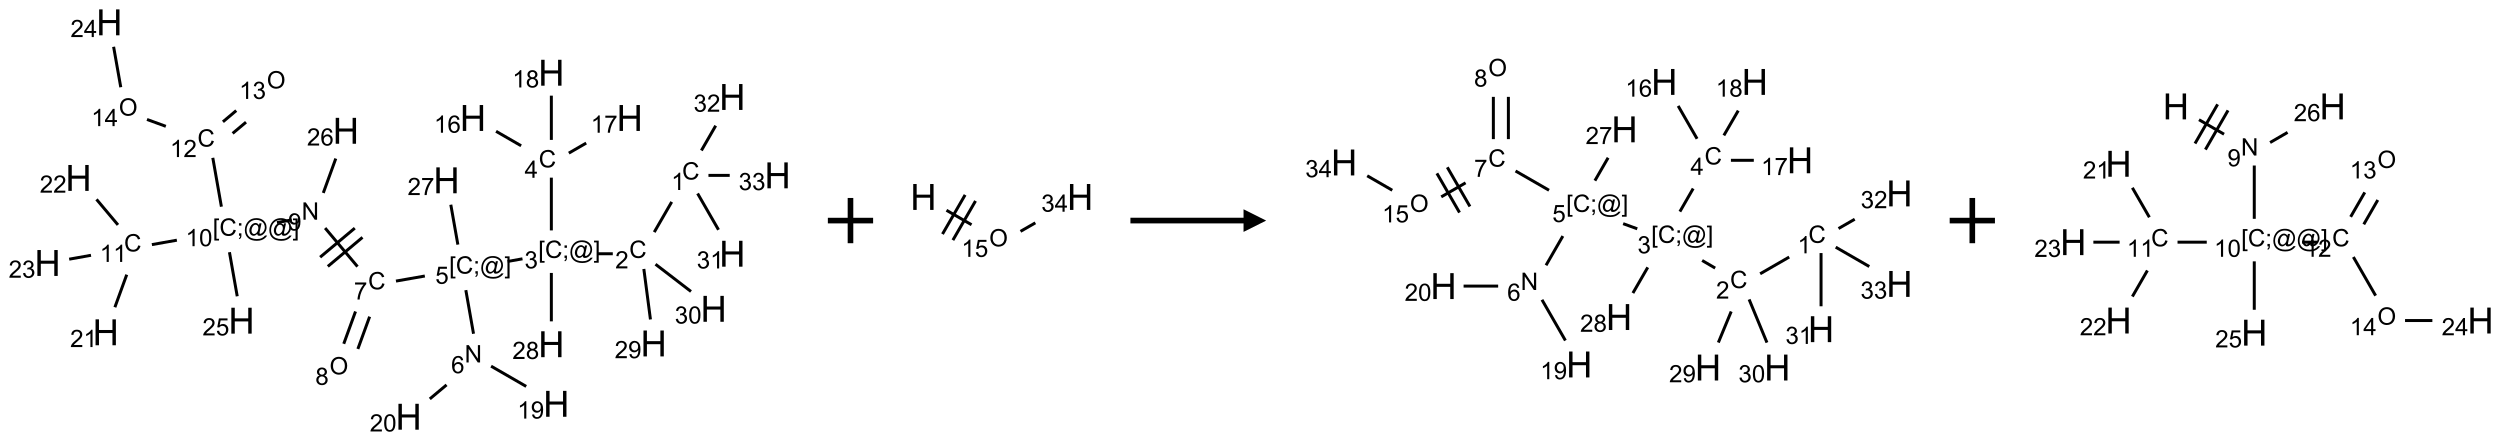 <?xml version="1.0" encoding="UTF-8"?>
<svg xmlns="http://www.w3.org/2000/svg" xmlns:xlink="http://www.w3.org/1999/xlink" width="1105" height="195" viewBox="0 0 1105 195">
<defs>
<g>
<g id="glyph-0-0">
<path d="M 1.332 0 L 1.332 -6.668 L 6.668 -6.668 L 6.668 0 Z M 1.5 -0.168 L 6.5 -0.168 L 6.5 -6.5 L 1.5 -6.5 Z M 1.5 -0.168 "/>
</g>
<g id="glyph-0-1">
<path d="M 6.27 -2.676 L 7.281 -2.422 C 7.07 -1.594 6.688 -0.961 6.137 -0.523 C 5.586 -0.086 4.914 0.129 4.121 0.129 C 3.297 0.129 2.629 -0.039 2.113 -0.371 C 1.598 -0.707 1.203 -1.191 0.934 -1.828 C 0.664 -2.465 0.531 -3.145 0.531 -3.875 C 0.531 -4.672 0.684 -5.363 0.988 -5.957 C 1.293 -6.547 1.723 -6.996 2.285 -7.305 C 2.844 -7.613 3.461 -7.766 4.137 -7.766 C 4.898 -7.766 5.543 -7.57 6.062 -7.184 C 6.582 -6.793 6.945 -6.246 7.152 -5.543 L 6.156 -5.309 C 5.98 -5.863 5.723 -6.266 5.387 -6.52 C 5.051 -6.773 4.625 -6.902 4.113 -6.902 C 3.527 -6.902 3.039 -6.762 2.645 -6.48 C 2.25 -6.199 1.973 -5.82 1.812 -5.348 C 1.652 -4.871 1.574 -4.383 1.574 -3.879 C 1.574 -3.23 1.668 -2.664 1.855 -2.18 C 2.047 -1.695 2.34 -1.332 2.738 -1.094 C 3.137 -0.855 3.57 -0.734 4.035 -0.734 C 4.602 -0.734 5.082 -0.898 5.473 -1.223 C 5.867 -1.551 6.133 -2.035 6.27 -2.676 Z M 6.27 -2.676 "/>
</g>
<g id="glyph-0-2">
<path d="M 3.973 0 L 3.035 0 L 3.035 -5.973 C 2.809 -5.758 2.516 -5.543 2.148 -5.328 C 1.781 -5.113 1.453 -4.953 1.16 -4.844 L 1.16 -5.75 C 1.684 -5.996 2.145 -6.297 2.535 -6.645 C 2.93 -6.996 3.207 -7.336 3.371 -7.668 L 3.973 -7.668 Z M 3.973 0 "/>
</g>
<g id="glyph-0-3">
<path d="M 5.371 -0.902 L 5.371 0 L 0.324 0 C 0.316 -0.227 0.352 -0.441 0.434 -0.652 C 0.562 -0.996 0.766 -1.332 1.051 -1.668 C 1.332 -2 1.742 -2.387 2.277 -2.824 C 3.105 -3.504 3.668 -4.043 3.957 -4.441 C 4.25 -4.84 4.395 -5.215 4.395 -5.566 C 4.395 -5.938 4.262 -6.254 3.996 -6.508 C 3.73 -6.762 3.387 -6.891 2.957 -6.891 C 2.508 -6.891 2.145 -6.754 1.875 -6.484 C 1.605 -6.215 1.469 -5.84 1.465 -5.359 L 0.5 -5.457 C 0.566 -6.176 0.812 -6.727 1.246 -7.102 C 1.676 -7.477 2.254 -7.668 2.98 -7.668 C 3.711 -7.668 4.293 -7.465 4.719 -7.059 C 5.145 -6.652 5.359 -6.148 5.359 -5.547 C 5.359 -5.242 5.297 -4.941 5.172 -4.645 C 5.047 -4.352 4.84 -4.039 4.551 -3.715 C 4.262 -3.387 3.777 -2.938 3.105 -2.371 C 2.543 -1.898 2.18 -1.578 2.02 -1.41 C 1.859 -1.242 1.73 -1.07 1.625 -0.902 Z M 5.371 -0.902 "/>
</g>
<g id="glyph-0-4">
<path d="M 0.723 2.121 L 0.723 -7.637 L 2.793 -7.637 L 2.793 -6.859 L 1.66 -6.859 L 1.66 1.344 L 2.793 1.344 L 2.793 2.121 Z M 0.723 2.121 "/>
</g>
<g id="glyph-0-5">
<path d="M 0.949 -4.465 L 0.949 -5.531 L 2.016 -5.531 L 2.016 -4.465 Z M 0.949 0 L 0.949 -1.066 L 2.016 -1.066 L 2.016 0 C 2.016 0.391 1.945 0.711 1.809 0.949 C 1.668 1.191 1.449 1.379 1.145 1.512 L 0.887 1.109 C 1.082 1.023 1.23 0.895 1.324 0.727 C 1.418 0.559 1.469 0.316 1.48 0 Z M 0.949 0 "/>
</g>
<g id="glyph-0-6">
<path d="M 6.047 -0.848 C 5.82 -0.59 5.57 -0.379 5.289 -0.223 C 5.008 -0.062 4.73 0.016 4.449 0.016 C 4.141 0.016 3.84 -0.074 3.547 -0.254 C 3.254 -0.434 3.02 -0.715 2.836 -1.09 C 2.652 -1.465 2.562 -1.875 2.562 -2.324 C 2.562 -2.875 2.703 -3.43 2.988 -3.98 C 3.27 -4.535 3.621 -4.953 4.043 -5.23 C 4.461 -5.508 4.871 -5.645 5.266 -5.645 C 5.566 -5.645 5.855 -5.566 6.129 -5.41 C 6.402 -5.25 6.641 -5.012 6.84 -4.688 L 7.016 -5.496 L 7.949 -5.496 L 7.199 -2 C 7.094 -1.516 7.043 -1.246 7.043 -1.191 C 7.043 -1.098 7.078 -1.02 7.148 -0.949 C 7.219 -0.883 7.305 -0.848 7.406 -0.848 C 7.59 -0.848 7.832 -0.953 8.129 -1.168 C 8.527 -1.445 8.84 -1.816 9.07 -2.285 C 9.301 -2.75 9.418 -3.234 9.418 -3.73 C 9.418 -4.309 9.27 -4.852 8.973 -5.355 C 8.676 -5.859 8.23 -6.262 7.645 -6.562 C 7.055 -6.863 6.406 -7.016 5.691 -7.016 C 4.879 -7.016 4.137 -6.824 3.465 -6.445 C 2.793 -6.066 2.273 -5.52 1.902 -4.809 C 1.535 -4.098 1.348 -3.34 1.348 -2.527 C 1.348 -1.676 1.535 -0.941 1.902 -0.328 C 2.273 0.285 2.809 0.742 3.508 1.035 C 4.207 1.328 4.984 1.473 5.832 1.473 C 6.742 1.473 7.504 1.32 8.121 1.016 C 8.734 0.711 9.195 0.34 9.5 -0.098 L 10.441 -0.098 C 10.266 0.266 9.961 0.637 9.531 1.016 C 9.102 1.395 8.59 1.695 7.996 1.914 C 7.402 2.133 6.688 2.246 5.848 2.246 C 5.078 2.246 4.367 2.145 3.715 1.949 C 3.066 1.75 2.512 1.453 2.051 1.055 C 1.594 0.656 1.25 0.199 1.016 -0.316 C 0.723 -0.973 0.578 -1.684 0.578 -2.441 C 0.578 -3.289 0.75 -4.098 1.098 -4.863 C 1.523 -5.805 2.125 -6.527 2.902 -7.027 C 3.684 -7.527 4.629 -7.777 5.738 -7.777 C 6.602 -7.777 7.375 -7.602 8.059 -7.246 C 8.746 -6.895 9.285 -6.371 9.684 -5.672 C 10.02 -5.07 10.188 -4.418 10.188 -3.715 C 10.188 -2.707 9.832 -1.812 9.125 -1.031 C 8.492 -0.328 7.801 0.02 7.051 0.02 C 6.812 0.02 6.617 -0.016 6.473 -0.09 C 6.324 -0.16 6.215 -0.266 6.145 -0.402 C 6.102 -0.488 6.066 -0.637 6.047 -0.848 Z M 3.527 -2.262 C 3.527 -1.785 3.641 -1.414 3.863 -1.152 C 4.09 -0.887 4.348 -0.754 4.641 -0.754 C 4.836 -0.754 5.039 -0.812 5.254 -0.93 C 5.469 -1.047 5.676 -1.219 5.871 -1.449 C 6.066 -1.676 6.23 -1.969 6.355 -2.32 C 6.48 -2.672 6.543 -3.027 6.543 -3.379 C 6.543 -3.852 6.426 -4.219 6.191 -4.48 C 5.957 -4.738 5.672 -4.871 5.332 -4.871 C 5.109 -4.871 4.902 -4.812 4.707 -4.699 C 4.512 -4.586 4.32 -4.406 4.137 -4.156 C 3.953 -3.906 3.805 -3.602 3.691 -3.246 C 3.582 -2.887 3.527 -2.559 3.527 -2.262 Z M 3.527 -2.262 "/>
</g>
<g id="glyph-0-7">
<path d="M 2.27 2.121 L 0.203 2.121 L 0.203 1.344 L 1.332 1.344 L 1.332 -6.859 L 0.203 -6.859 L 0.203 -7.637 L 2.27 -7.637 Z M 2.27 2.121 "/>
</g>
<g id="glyph-0-8">
<path d="M 0.449 -2.016 L 1.387 -2.141 C 1.492 -1.609 1.676 -1.227 1.934 -0.992 C 2.191 -0.758 2.508 -0.641 2.879 -0.641 C 3.32 -0.641 3.695 -0.793 3.996 -1.098 C 4.301 -1.402 4.453 -1.781 4.453 -2.234 C 4.453 -2.664 4.312 -3.02 4.031 -3.301 C 3.75 -3.578 3.391 -3.719 2.957 -3.719 C 2.781 -3.719 2.562 -3.684 2.297 -3.613 L 2.402 -4.438 C 2.465 -4.43 2.516 -4.426 2.551 -4.426 C 2.949 -4.426 3.312 -4.531 3.629 -4.738 C 3.949 -4.949 4.109 -5.27 4.109 -5.703 C 4.109 -6.047 3.992 -6.332 3.762 -6.559 C 3.527 -6.785 3.227 -6.895 2.859 -6.895 C 2.496 -6.895 2.191 -6.781 1.949 -6.551 C 1.707 -6.324 1.547 -5.98 1.48 -5.52 L 0.543 -5.688 C 0.656 -6.316 0.918 -6.805 1.324 -7.148 C 1.73 -7.492 2.234 -7.668 2.84 -7.668 C 3.254 -7.668 3.641 -7.578 3.988 -7.398 C 4.34 -7.219 4.609 -6.977 4.793 -6.668 C 4.98 -6.359 5.074 -6.031 5.074 -5.684 C 5.074 -5.352 4.984 -5.051 4.809 -4.781 C 4.629 -4.512 4.367 -4.297 4.02 -4.137 C 4.473 -4.031 4.824 -3.816 5.074 -3.488 C 5.324 -3.16 5.449 -2.75 5.449 -2.254 C 5.449 -1.59 5.203 -1.023 4.719 -0.559 C 4.234 -0.098 3.617 0.137 2.875 0.137 C 2.203 0.137 1.648 -0.062 1.207 -0.465 C 0.762 -0.863 0.512 -1.379 0.449 -2.016 Z M 0.449 -2.016 "/>
</g>
<g id="glyph-0-9">
<path d="M 3.449 0 L 3.449 -1.828 L 0.137 -1.828 L 0.137 -2.688 L 3.621 -7.637 L 4.387 -7.637 L 4.387 -2.688 L 5.418 -2.688 L 5.418 -1.828 L 4.387 -1.828 L 4.387 0 Z M 3.449 -2.688 L 3.449 -6.129 L 1.059 -2.688 Z M 3.449 -2.688 "/>
</g>
<g id="glyph-0-10">
<path d="M 5.309 -5.766 L 4.375 -5.691 C 4.293 -6.059 4.172 -6.328 4.02 -6.496 C 3.766 -6.762 3.453 -6.895 3.082 -6.895 C 2.785 -6.895 2.523 -6.812 2.297 -6.645 C 2 -6.43 1.77 -6.117 1.598 -5.703 C 1.43 -5.289 1.34 -4.703 1.332 -3.938 C 1.559 -4.281 1.836 -4.535 2.16 -4.703 C 2.488 -4.871 2.828 -4.953 3.188 -4.953 C 3.812 -4.953 4.344 -4.723 4.785 -4.262 C 5.223 -3.801 5.441 -3.207 5.441 -2.48 C 5.441 -2 5.34 -1.555 5.133 -1.145 C 4.926 -0.73 4.641 -0.418 4.281 -0.199 C 3.922 0.02 3.512 0.129 3.051 0.129 C 2.27 0.129 1.633 -0.156 1.141 -0.73 C 0.648 -1.305 0.402 -2.254 0.402 -3.574 C 0.402 -5.051 0.672 -6.121 1.219 -6.793 C 1.695 -7.375 2.336 -7.668 3.141 -7.668 C 3.742 -7.668 4.234 -7.5 4.617 -7.16 C 5 -6.824 5.23 -6.359 5.309 -5.766 Z M 1.48 -2.473 C 1.48 -2.152 1.547 -1.844 1.684 -1.547 C 1.82 -1.25 2.016 -1.027 2.262 -0.871 C 2.508 -0.719 2.766 -0.641 3.035 -0.641 C 3.434 -0.641 3.773 -0.801 4.059 -1.121 C 4.344 -1.441 4.484 -1.875 4.484 -2.422 C 4.484 -2.949 4.344 -3.367 4.062 -3.668 C 3.781 -3.973 3.426 -4.125 3 -4.125 C 2.578 -4.125 2.219 -3.973 1.922 -3.668 C 1.625 -3.363 1.48 -2.969 1.48 -2.473 Z M 1.48 -2.473 "/>
</g>
<g id="glyph-0-11">
<path d="M 0.504 -6.637 L 0.504 -7.535 L 5.449 -7.535 L 5.449 -6.809 C 4.961 -6.289 4.48 -5.602 4.004 -4.746 C 3.527 -3.887 3.156 -3.004 2.895 -2.098 C 2.707 -1.461 2.59 -0.762 2.535 0 L 1.574 0 C 1.582 -0.602 1.703 -1.328 1.926 -2.176 C 2.152 -3.027 2.477 -3.848 2.898 -4.637 C 3.32 -5.426 3.77 -6.094 4.246 -6.637 Z M 0.504 -6.637 "/>
</g>
<g id="glyph-0-12">
<path d="M 1.887 -4.141 C 1.496 -4.281 1.207 -4.484 1.02 -4.75 C 0.832 -5.016 0.738 -5.328 0.738 -5.699 C 0.738 -6.254 0.938 -6.719 1.34 -7.098 C 1.738 -7.477 2.27 -7.668 2.934 -7.668 C 3.598 -7.668 4.137 -7.473 4.543 -7.086 C 4.949 -6.699 5.152 -6.227 5.152 -5.672 C 5.152 -5.316 5.059 -5.008 4.871 -4.746 C 4.688 -4.484 4.406 -4.281 4.027 -4.141 C 4.496 -3.988 4.852 -3.742 5.098 -3.402 C 5.34 -3.062 5.465 -2.656 5.465 -2.184 C 5.465 -1.531 5.234 -0.98 4.77 -0.535 C 4.309 -0.09 3.703 0.129 2.949 0.129 C 2.195 0.129 1.586 -0.094 1.125 -0.539 C 0.664 -0.984 0.434 -1.543 0.434 -2.207 C 0.434 -2.703 0.559 -3.121 0.809 -3.457 C 1.062 -3.793 1.422 -4.02 1.887 -4.141 Z M 1.699 -5.73 C 1.699 -5.367 1.812 -5.074 2.047 -4.844 C 2.281 -4.613 2.582 -4.5 2.953 -4.5 C 3.312 -4.5 3.609 -4.613 3.84 -4.84 C 4.07 -5.066 4.188 -5.348 4.188 -5.676 C 4.188 -6.02 4.07 -6.309 3.832 -6.543 C 3.594 -6.777 3.297 -6.895 2.941 -6.895 C 2.586 -6.895 2.289 -6.781 2.051 -6.551 C 1.816 -6.324 1.699 -6.047 1.699 -5.73 Z M 1.395 -2.203 C 1.395 -1.938 1.461 -1.676 1.586 -1.426 C 1.711 -1.176 1.902 -0.984 2.152 -0.848 C 2.402 -0.711 2.672 -0.641 2.957 -0.641 C 3.406 -0.641 3.777 -0.785 4.066 -1.074 C 4.359 -1.363 4.504 -1.727 4.504 -2.172 C 4.504 -2.625 4.355 -2.996 4.055 -3.293 C 3.754 -3.586 3.379 -3.734 2.926 -3.734 C 2.484 -3.734 2.121 -3.59 1.832 -3.297 C 1.543 -3.004 1.395 -2.641 1.395 -2.203 Z M 1.395 -2.203 "/>
</g>
<g id="glyph-0-13">
<path d="M 0.441 -2 L 1.426 -2.082 C 1.5 -1.605 1.668 -1.242 1.934 -1.004 C 2.199 -0.762 2.52 -0.641 2.895 -0.641 C 3.348 -0.641 3.73 -0.812 4.043 -1.152 C 4.355 -1.492 4.512 -1.941 4.512 -2.504 C 4.512 -3.039 4.359 -3.461 4.059 -3.77 C 3.758 -4.078 3.367 -4.234 2.879 -4.234 C 2.578 -4.234 2.305 -4.164 2.062 -4.027 C 1.82 -3.891 1.629 -3.715 1.488 -3.496 L 0.609 -3.609 L 1.348 -7.531 L 5.145 -7.531 L 5.145 -6.637 L 2.098 -6.637 L 1.688 -4.582 C 2.145 -4.902 2.625 -5.062 3.129 -5.062 C 3.797 -5.062 4.359 -4.832 4.816 -4.371 C 5.277 -3.91 5.504 -3.312 5.504 -2.59 C 5.504 -1.898 5.305 -1.301 4.902 -0.797 C 4.41 -0.18 3.742 0.129 2.895 0.129 C 2.199 0.129 1.633 -0.062 1.195 -0.453 C 0.758 -0.844 0.504 -1.359 0.441 -2 Z M 0.441 -2 "/>
</g>
<g id="glyph-0-14">
<path d="M 0.812 0 L 0.812 -7.637 L 1.848 -7.637 L 5.859 -1.641 L 5.859 -7.637 L 6.828 -7.637 L 6.828 0 L 5.793 0 L 1.781 -6 L 1.781 0 Z M 0.812 0 "/>
</g>
<g id="glyph-0-15">
<path d="M 0.582 -1.766 L 1.484 -1.848 C 1.562 -1.426 1.707 -1.117 1.922 -0.926 C 2.137 -0.734 2.414 -0.641 2.75 -0.641 C 3.039 -0.641 3.289 -0.707 3.508 -0.84 C 3.727 -0.973 3.902 -1.148 4.043 -1.367 C 4.18 -1.586 4.297 -1.887 4.391 -2.262 C 4.484 -2.637 4.531 -3.016 4.531 -3.406 C 4.531 -3.449 4.531 -3.512 4.527 -3.594 C 4.34 -3.297 4.082 -3.055 3.758 -2.867 C 3.434 -2.68 3.082 -2.59 2.703 -2.59 C 2.07 -2.59 1.535 -2.816 1.098 -3.277 C 0.66 -3.734 0.441 -4.34 0.441 -5.09 C 0.441 -5.863 0.672 -6.484 1.129 -6.957 C 1.586 -7.43 2.156 -7.668 2.844 -7.668 C 3.34 -7.668 3.793 -7.531 4.207 -7.266 C 4.617 -7 4.93 -6.617 5.145 -6.121 C 5.355 -5.629 5.465 -4.91 5.465 -3.973 C 5.465 -2.996 5.359 -2.223 5.145 -1.645 C 4.934 -1.066 4.617 -0.625 4.199 -0.324 C 3.781 -0.02 3.293 0.129 2.73 0.129 C 2.133 0.129 1.645 -0.035 1.266 -0.367 C 0.887 -0.699 0.66 -1.164 0.582 -1.766 Z M 4.422 -5.137 C 4.422 -5.676 4.277 -6.102 3.992 -6.418 C 3.707 -6.734 3.359 -6.891 2.957 -6.891 C 2.543 -6.891 2.18 -6.719 1.871 -6.379 C 1.562 -6.039 1.406 -5.598 1.406 -5.059 C 1.406 -4.57 1.555 -4.176 1.848 -3.871 C 2.141 -3.566 2.5 -3.418 2.934 -3.418 C 3.367 -3.418 3.723 -3.57 4.004 -3.871 C 4.281 -4.176 4.422 -4.598 4.422 -5.137 Z M 4.422 -5.137 "/>
</g>
<g id="glyph-0-16">
<path d="M 0.441 -3.766 C 0.441 -4.668 0.535 -5.395 0.723 -5.945 C 0.906 -6.496 1.184 -6.922 1.551 -7.219 C 1.918 -7.516 2.375 -7.668 2.934 -7.668 C 3.344 -7.668 3.703 -7.586 4.012 -7.418 C 4.32 -7.254 4.574 -7.016 4.777 -6.707 C 4.977 -6.395 5.137 -6.016 5.25 -5.57 C 5.363 -5.125 5.422 -4.523 5.422 -3.766 C 5.422 -2.871 5.328 -2.148 5.145 -1.598 C 4.961 -1.047 4.688 -0.621 4.32 -0.32 C 3.953 -0.02 3.492 0.129 2.934 0.129 C 2.195 0.129 1.617 -0.133 1.199 -0.66 C 0.695 -1.297 0.441 -2.332 0.441 -3.766 Z M 1.406 -3.766 C 1.406 -2.512 1.555 -1.68 1.848 -1.262 C 2.141 -0.848 2.5 -0.641 2.934 -0.641 C 3.363 -0.641 3.727 -0.848 4.02 -1.266 C 4.312 -1.684 4.457 -2.516 4.457 -3.766 C 4.457 -5.023 4.312 -5.859 4.02 -6.27 C 3.727 -6.684 3.359 -6.891 2.922 -6.891 C 2.492 -6.891 2.148 -6.707 1.891 -6.344 C 1.566 -5.879 1.406 -5.02 1.406 -3.766 Z M 1.406 -3.766 "/>
</g>
<g id="glyph-0-17">
<path d="M 0.516 -3.719 C 0.516 -4.984 0.855 -5.977 1.535 -6.695 C 2.215 -7.414 3.094 -7.77 4.172 -7.77 C 4.875 -7.77 5.512 -7.602 6.078 -7.266 C 6.645 -6.93 7.074 -6.461 7.371 -5.855 C 7.668 -5.254 7.816 -4.57 7.816 -3.809 C 7.816 -3.035 7.66 -2.34 7.348 -1.73 C 7.035 -1.117 6.594 -0.656 6.02 -0.34 C 5.449 -0.027 4.828 0.129 4.168 0.129 C 3.449 0.129 2.805 -0.043 2.238 -0.391 C 1.672 -0.738 1.246 -1.211 0.953 -1.812 C 0.66 -2.414 0.516 -3.047 0.516 -3.719 Z M 1.559 -3.703 C 1.559 -2.781 1.805 -2.059 2.301 -1.527 C 2.793 -1 3.414 -0.734 4.16 -0.734 C 4.922 -0.734 5.547 -1 6.039 -1.535 C 6.531 -2.07 6.777 -2.828 6.777 -3.812 C 6.777 -4.434 6.672 -4.977 6.461 -5.441 C 6.25 -5.902 5.945 -6.262 5.539 -6.52 C 5.133 -6.773 4.68 -6.902 4.176 -6.902 C 3.461 -6.902 2.848 -6.656 2.332 -6.164 C 1.816 -5.672 1.559 -4.852 1.559 -3.703 Z M 1.559 -3.703 "/>
</g>
<g id="glyph-1-0">
<path d="M 2 0 L 2 -10 L 10 -10 L 10 0 Z M 2.25 -0.25 L 9.75 -0.25 L 9.75 -9.75 L 2.25 -9.75 Z M 2.25 -0.25 "/>
</g>
<g id="glyph-1-1">
<path d="M 1.281 0 L 1.281 -11.453 L 2.797 -11.453 L 2.797 -6.75 L 8.75 -6.75 L 8.75 -11.453 L 10.266 -11.453 L 10.266 0 L 8.75 0 L 8.75 -5.398 L 2.797 -5.398 L 2.797 0 Z M 1.281 0 "/>
</g>
</g>
</defs>
<path fill="none" stroke-width="0.033" stroke-linecap="butt" stroke-linejoin="miter" stroke="rgb(0%, 0%, 0%)" stroke-opacity="1" stroke-miterlimit="10" d="M 6.897 1.984 L 6.704 2.318 " transform="matrix(40, 0, 0, 40, 21.016, 9.879)"/>
<path fill="none" stroke-width="0.033" stroke-linecap="butt" stroke-linejoin="miter" stroke="rgb(0%, 0%, 0%)" stroke-opacity="1" stroke-miterlimit="10" d="M 6.246 2.557 L 6.079 2.557 " transform="matrix(40, 0, 0, 40, 21.016, 9.879)"/>
<path fill="none" stroke-width="0.033" stroke-linecap="butt" stroke-linejoin="miter" stroke="rgb(0%, 0%, 0%)" stroke-opacity="1" stroke-miterlimit="10" d="M 5.567 2.299 L 5.567 1.716 " transform="matrix(40, 0, 0, 40, 21.016, 9.879)"/>
<path fill="none" stroke-width="0.033" stroke-linecap="butt" stroke-linejoin="miter" stroke="rgb(0%, 0%, 0%)" stroke-opacity="1" stroke-miterlimit="10" d="M 5.233 1.364 L 4.956 1.204 " transform="matrix(40, 0, 0, 40, 21.016, 9.879)"/>
<path fill="none" stroke-width="0.033" stroke-linecap="butt" stroke-linejoin="miter" stroke="rgb(0%, 0%, 0%)" stroke-opacity="1" stroke-miterlimit="10" d="M 5.76 1.445 L 5.952 1.334 " transform="matrix(40, 0, 0, 40, 21.016, 9.879)"/>
<path fill="none" stroke-width="0.033" stroke-linecap="butt" stroke-linejoin="miter" stroke="rgb(0%, 0%, 0%)" stroke-opacity="1" stroke-miterlimit="10" d="M 5.567 1.299 L 5.567 0.81 " transform="matrix(40, 0, 0, 40, 21.016, 9.879)"/>
<path fill="none" stroke-width="0.033" stroke-linecap="butt" stroke-linejoin="miter" stroke="rgb(0%, 0%, 0%)" stroke-opacity="1" stroke-miterlimit="10" d="M 5.248 2.613 L 5.084 2.642 " transform="matrix(40, 0, 0, 40, 21.016, 9.879)"/>
<path fill="none" stroke-width="0.033" stroke-linecap="butt" stroke-linejoin="miter" stroke="rgb(0%, 0%, 0%)" stroke-opacity="1" stroke-miterlimit="10" d="M 4.622 2.959 L 4.707 3.441 " transform="matrix(40, 0, 0, 40, 21.016, 9.879)"/>
<path fill="none" stroke-width="0.033" stroke-linecap="butt" stroke-linejoin="miter" stroke="rgb(0%, 0%, 0%)" stroke-opacity="1" stroke-miterlimit="10" d="M 4.901 3.799 L 5.289 4.023 " transform="matrix(40, 0, 0, 40, 21.016, 9.879)"/>
<path fill="none" stroke-width="0.033" stroke-linecap="butt" stroke-linejoin="miter" stroke="rgb(0%, 0%, 0%)" stroke-opacity="1" stroke-miterlimit="10" d="M 4.409 4.006 L 4.224 4.161 " transform="matrix(40, 0, 0, 40, 21.016, 9.879)"/>
<path fill="none" stroke-width="0.033" stroke-linecap="butt" stroke-linejoin="miter" stroke="rgb(0%, 0%, 0%)" stroke-opacity="1" stroke-miterlimit="10" d="M 4.169 2.803 L 3.85 2.859 " transform="matrix(40, 0, 0, 40, 21.016, 9.879)"/>
<path fill="none" stroke-width="0.033" stroke-linecap="butt" stroke-linejoin="miter" stroke="rgb(0%, 0%, 0%)" stroke-opacity="1" stroke-miterlimit="10" d="M 3.403 3.195 L 3.273 3.552 " transform="matrix(40, 0, 0, 40, 21.016, 9.879)"/>
<path fill="none" stroke-width="0.033" stroke-linecap="butt" stroke-linejoin="miter" stroke="rgb(0%, 0%, 0%)" stroke-opacity="1" stroke-miterlimit="10" d="M 3.559 3.252 L 3.429 3.609 " transform="matrix(40, 0, 0, 40, 21.016, 9.879)"/>
<path fill="none" stroke-width="0.033" stroke-linecap="butt" stroke-linejoin="miter" stroke="rgb(0%, 0%, 0%)" stroke-opacity="1" stroke-miterlimit="10" d="M 3.425 2.699 L 3.067 2.273 " transform="matrix(40, 0, 0, 40, 21.016, 9.879)"/>
<path fill="none" stroke-width="0.033" stroke-linecap="butt" stroke-linejoin="miter" stroke="rgb(0%, 0%, 0%)" stroke-opacity="1" stroke-miterlimit="10" d="M 3.395 2.274 L 3.012 2.595 " transform="matrix(40, 0, 0, 40, 21.016, 9.879)"/>
<path fill="none" stroke-width="0.033" stroke-linecap="butt" stroke-linejoin="miter" stroke="rgb(0%, 0%, 0%)" stroke-opacity="1" stroke-miterlimit="10" d="M 3.48 2.376 L 3.097 2.697 " transform="matrix(40, 0, 0, 40, 21.016, 9.879)"/>
<path fill="none" stroke-width="0.033" stroke-linecap="butt" stroke-linejoin="miter" stroke="rgb(0%, 0%, 0%)" stroke-opacity="1" stroke-miterlimit="10" d="M 2.699 2.183 L 2.535 2.212 " transform="matrix(40, 0, 0, 40, 21.016, 9.879)"/>
<path fill="none" stroke-width="0.033" stroke-linecap="butt" stroke-linejoin="miter" stroke="rgb(0%, 0%, 0%)" stroke-opacity="1" stroke-miterlimit="10" d="M 1.429 2.407 L 1.153 2.456 " transform="matrix(40, 0, 0, 40, 21.016, 9.879)"/>
<path fill="none" stroke-width="0.033" stroke-linecap="butt" stroke-linejoin="miter" stroke="rgb(0%, 0%, 0%)" stroke-opacity="1" stroke-miterlimit="10" d="M 0.875 2.788 L 0.744 3.148 " transform="matrix(40, 0, 0, 40, 21.016, 9.879)"/>
<path fill="none" stroke-width="0.033" stroke-linecap="butt" stroke-linejoin="miter" stroke="rgb(0%, 0%, 0%)" stroke-opacity="1" stroke-miterlimit="10" d="M 0.778 2.238 L 0.541 1.956 " transform="matrix(40, 0, 0, 40, 21.016, 9.879)"/>
<path fill="none" stroke-width="0.033" stroke-linecap="butt" stroke-linejoin="miter" stroke="rgb(0%, 0%, 0%)" stroke-opacity="1" stroke-miterlimit="10" d="M 0.48 2.574 L 0.239 2.617 " transform="matrix(40, 0, 0, 40, 21.016, 9.879)"/>
<path fill="none" stroke-width="0.033" stroke-linecap="butt" stroke-linejoin="miter" stroke="rgb(0%, 0%, 0%)" stroke-opacity="1" stroke-miterlimit="10" d="M 1.921 2.037 L 1.826 1.497 " transform="matrix(40, 0, 0, 40, 21.016, 9.879)"/>
<path fill="none" stroke-width="0.033" stroke-linecap="butt" stroke-linejoin="miter" stroke="rgb(0%, 0%, 0%)" stroke-opacity="1" stroke-miterlimit="10" d="M 2.045 1.227 L 2.193 1.103 " transform="matrix(40, 0, 0, 40, 21.016, 9.879)"/>
<path fill="none" stroke-width="0.033" stroke-linecap="butt" stroke-linejoin="miter" stroke="rgb(0%, 0%, 0%)" stroke-opacity="1" stroke-miterlimit="10" d="M 1.938 1.099 L 2.085 0.975 " transform="matrix(40, 0, 0, 40, 21.016, 9.879)"/>
<path fill="none" stroke-width="0.033" stroke-linecap="butt" stroke-linejoin="miter" stroke="rgb(0%, 0%, 0%)" stroke-opacity="1" stroke-miterlimit="10" d="M 1.307 1.149 L 1.099 1.073 " transform="matrix(40, 0, 0, 40, 21.016, 9.879)"/>
<path fill="none" stroke-width="0.033" stroke-linecap="butt" stroke-linejoin="miter" stroke="rgb(0%, 0%, 0%)" stroke-opacity="1" stroke-miterlimit="10" d="M 0.809 0.717 L 0.73 0.27 " transform="matrix(40, 0, 0, 40, 21.016, 9.879)"/>
<path fill="none" stroke-width="0.033" stroke-linecap="butt" stroke-linejoin="miter" stroke="rgb(0%, 0%, 0%)" stroke-opacity="1" stroke-miterlimit="10" d="M 2.01 2.54 L 2.096 3.027 " transform="matrix(40, 0, 0, 40, 21.016, 9.879)"/>
<path fill="none" stroke-width="0.033" stroke-linecap="butt" stroke-linejoin="miter" stroke="rgb(0%, 0%, 0%)" stroke-opacity="1" stroke-miterlimit="10" d="M 3.047 1.885 L 3.185 1.505 " transform="matrix(40, 0, 0, 40, 21.016, 9.879)"/>
<path fill="none" stroke-width="0.033" stroke-linecap="butt" stroke-linejoin="miter" stroke="rgb(0%, 0%, 0%)" stroke-opacity="1" stroke-miterlimit="10" d="M 4.534 2.456 L 4.456 2.015 " transform="matrix(40, 0, 0, 40, 21.016, 9.879)"/>
<path fill="none" stroke-width="0.033" stroke-linecap="butt" stroke-linejoin="miter" stroke="rgb(0%, 0%, 0%)" stroke-opacity="1" stroke-miterlimit="10" d="M 5.567 2.769 L 5.567 3.304 " transform="matrix(40, 0, 0, 40, 21.016, 9.879)"/>
<path fill="none" stroke-width="0.033" stroke-linecap="butt" stroke-linejoin="miter" stroke="rgb(0%, 0%, 0%)" stroke-opacity="1" stroke-miterlimit="10" d="M 6.589 2.725 L 6.662 3.283 " transform="matrix(40, 0, 0, 40, 21.016, 9.879)"/>
<path fill="none" stroke-width="0.033" stroke-linecap="butt" stroke-linejoin="miter" stroke="rgb(0%, 0%, 0%)" stroke-opacity="1" stroke-miterlimit="10" d="M 6.718 2.673 L 7.11 2.974 " transform="matrix(40, 0, 0, 40, 21.016, 9.879)"/>
<path fill="none" stroke-width="0.033" stroke-linecap="butt" stroke-linejoin="miter" stroke="rgb(0%, 0%, 0%)" stroke-opacity="1" stroke-miterlimit="10" d="M 7.183 1.891 L 7.414 2.292 " transform="matrix(40, 0, 0, 40, 21.016, 9.879)"/>
<path fill="none" stroke-width="0.033" stroke-linecap="butt" stroke-linejoin="miter" stroke="rgb(0%, 0%, 0%)" stroke-opacity="1" stroke-miterlimit="10" d="M 7.225 1.416 L 7.383 1.142 " transform="matrix(40, 0, 0, 40, 21.016, 9.879)"/>
<path fill="none" stroke-width="0.033" stroke-linecap="butt" stroke-linejoin="miter" stroke="rgb(0%, 0%, 0%)" stroke-opacity="1" stroke-miterlimit="10" d="M 7.303 1.691 L 7.538 1.691 " transform="matrix(40, 0, 0, 40, 21.016, 9.879)"/>
<g fill="rgb(0%, 0%, 0%)" fill-opacity="1">
<use xlink:href="#glyph-0-1" x="301.473" y="79.352"/>
</g>
<g fill="rgb(0%, 0%, 0%)" fill-opacity="1">
<use xlink:href="#glyph-0-2" x="296.691" y="83.988"/>
</g>
<g fill="rgb(0%, 0%, 0%)" fill-opacity="1">
<use xlink:href="#glyph-0-1" x="278.098" y="113.992"/>
</g>
<g fill="rgb(0%, 0%, 0%)" fill-opacity="1">
<use xlink:href="#glyph-0-3" x="271.926" y="118.629"/>
</g>
<g fill="rgb(0%, 0%, 0%)" fill-opacity="1">
<use xlink:href="#glyph-0-4" x="237.902" y="114"/>
<use xlink:href="#glyph-0-1" x="240.866" y="114"/>
<use xlink:href="#glyph-0-5" x="248.569" y="114"/>
<use xlink:href="#glyph-0-6" x="251.533" y="114"/>
<use xlink:href="#glyph-0-7" x="262.361" y="114"/>
</g>
<g fill="rgb(0%, 0%, 0%)" fill-opacity="1">
<use xlink:href="#glyph-0-8" x="231.844" y="118.629"/>
</g>
<g fill="rgb(0%, 0%, 0%)" fill-opacity="1">
<use xlink:href="#glyph-0-1" x="238.098" y="73.992"/>
</g>
<g fill="rgb(0%, 0%, 0%)" fill-opacity="1">
<use xlink:href="#glyph-0-9" x="231.875" y="78.598"/>
</g>
<g fill="rgb(0%, 0%, 0%)" fill-opacity="1">
<use xlink:href="#glyph-1-1" x="203.273" y="57.875"/>
</g>
<g fill="rgb(0%, 0%, 0%)" fill-opacity="1">
<use xlink:href="#glyph-0-2" x="191.844" y="58.668"/>
<use xlink:href="#glyph-0-10" x="197.776" y="58.668"/>
</g>
<g fill="rgb(0%, 0%, 0%)" fill-opacity="1">
<use xlink:href="#glyph-1-1" x="272.559" y="57.875"/>
</g>
<g fill="rgb(0%, 0%, 0%)" fill-opacity="1">
<use xlink:href="#glyph-0-2" x="261.121" y="58.668"/>
<use xlink:href="#glyph-0-11" x="267.053" y="58.668"/>
</g>
<g fill="rgb(0%, 0%, 0%)" fill-opacity="1">
<use xlink:href="#glyph-1-1" x="237.918" y="37.875"/>
</g>
<g fill="rgb(0%, 0%, 0%)" fill-opacity="1">
<use xlink:href="#glyph-0-2" x="226.465" y="38.668"/>
<use xlink:href="#glyph-0-12" x="232.397" y="38.668"/>
</g>
<g fill="rgb(0%, 0%, 0%)" fill-opacity="1">
<use xlink:href="#glyph-0-4" x="198.508" y="120.945"/>
<use xlink:href="#glyph-0-1" x="201.471" y="120.945"/>
<use xlink:href="#glyph-0-5" x="209.174" y="120.945"/>
<use xlink:href="#glyph-0-6" x="212.138" y="120.945"/>
<use xlink:href="#glyph-0-7" x="222.966" y="120.945"/>
</g>
<g fill="rgb(0%, 0%, 0%)" fill-opacity="1">
<use xlink:href="#glyph-0-13" x="192.395" y="125.441"/>
</g>
<g fill="rgb(0%, 0%, 0%)" fill-opacity="1">
<use xlink:href="#glyph-0-14" x="205.367" y="160.199"/>
</g>
<g fill="rgb(0%, 0%, 0%)" fill-opacity="1">
<use xlink:href="#glyph-0-10" x="199.402" y="164.969"/>
</g>
<g fill="rgb(0%, 0%, 0%)" fill-opacity="1">
<use xlink:href="#glyph-1-1" x="240.109" y="184.215"/>
</g>
<g fill="rgb(0%, 0%, 0%)" fill-opacity="1">
<use xlink:href="#glyph-0-2" x="228.66" y="185.008"/>
<use xlink:href="#glyph-0-15" x="234.592" y="185.008"/>
</g>
<g fill="rgb(0%, 0%, 0%)" fill-opacity="1">
<use xlink:href="#glyph-1-1" x="174.828" y="189.926"/>
</g>
<g fill="rgb(0%, 0%, 0%)" fill-opacity="1">
<use xlink:href="#glyph-0-3" x="163.422" y="190.719"/>
<use xlink:href="#glyph-0-16" x="169.354" y="190.719"/>
</g>
<g fill="rgb(0%, 0%, 0%)" fill-opacity="1">
<use xlink:href="#glyph-0-1" x="162.688" y="127.887"/>
</g>
<g fill="rgb(0%, 0%, 0%)" fill-opacity="1">
<use xlink:href="#glyph-0-11" x="156.434" y="132.391"/>
</g>
<g fill="rgb(0%, 0%, 0%)" fill-opacity="1">
<use xlink:href="#glyph-0-17" x="145.645" y="165.477"/>
</g>
<g fill="rgb(0%, 0%, 0%)" fill-opacity="1">
<use xlink:href="#glyph-0-12" x="139.363" y="170.109"/>
</g>
<g fill="rgb(0%, 0%, 0%)" fill-opacity="1">
<use xlink:href="#glyph-0-14" x="133.32" y="97.109"/>
</g>
<g fill="rgb(0%, 0%, 0%)" fill-opacity="1">
<use xlink:href="#glyph-0-15" x="127.332" y="101.879"/>
</g>
<g fill="rgb(0%, 0%, 0%)" fill-opacity="1">
<use xlink:href="#glyph-0-4" x="94.012" y="104.195"/>
<use xlink:href="#glyph-0-1" x="96.975" y="104.195"/>
<use xlink:href="#glyph-0-5" x="104.678" y="104.195"/>
<use xlink:href="#glyph-0-6" x="107.642" y="104.195"/>
<use xlink:href="#glyph-0-6" x="118.47" y="104.195"/>
<use xlink:href="#glyph-0-7" x="129.298" y="104.195"/>
</g>
<g fill="rgb(0%, 0%, 0%)" fill-opacity="1">
<use xlink:href="#glyph-0-2" x="82.047" y="108.824"/>
<use xlink:href="#glyph-0-16" x="87.979" y="108.824"/>
</g>
<g fill="rgb(0%, 0%, 0%)" fill-opacity="1">
<use xlink:href="#glyph-0-1" x="54.816" y="111.137"/>
</g>
<g fill="rgb(0%, 0%, 0%)" fill-opacity="1">
<use xlink:href="#glyph-0-2" x="44.105" y="115.77"/>
<use xlink:href="#glyph-0-2" x="50.038" y="115.77"/>
</g>
<g fill="rgb(0%, 0%, 0%)" fill-opacity="1">
<use xlink:href="#glyph-1-1" x="40.953" y="152.605"/>
</g>
<g fill="rgb(0%, 0%, 0%)" fill-opacity="1">
<use xlink:href="#glyph-0-3" x="30.996" y="153.398"/>
<use xlink:href="#glyph-0-2" x="36.928" y="153.398"/>
</g>
<g fill="rgb(0%, 0%, 0%)" fill-opacity="1">
<use xlink:href="#glyph-1-1" x="28.926" y="84.375"/>
</g>
<g fill="rgb(0%, 0%, 0%)" fill-opacity="1">
<use xlink:href="#glyph-0-3" x="17.57" y="85.168"/>
<use xlink:href="#glyph-0-3" x="23.503" y="85.168"/>
</g>
<g fill="rgb(0%, 0%, 0%)" fill-opacity="1">
<use xlink:href="#glyph-1-1" x="15.242" y="121.965"/>
</g>
<g fill="rgb(0%, 0%, 0%)" fill-opacity="1">
<use xlink:href="#glyph-0-3" x="3.812" y="122.758"/>
<use xlink:href="#glyph-0-8" x="9.745" y="122.758"/>
</g>
<g fill="rgb(0%, 0%, 0%)" fill-opacity="1">
<use xlink:href="#glyph-0-1" x="87.262" y="64.797"/>
</g>
<g fill="rgb(0%, 0%, 0%)" fill-opacity="1">
<use xlink:href="#glyph-0-2" x="75.156" y="69.434"/>
<use xlink:href="#glyph-0-3" x="81.089" y="69.434"/>
</g>
<g fill="rgb(0%, 0%, 0%)" fill-opacity="1">
<use xlink:href="#glyph-0-17" x="117.918" y="39.09"/>
</g>
<g fill="rgb(0%, 0%, 0%)" fill-opacity="1">
<use xlink:href="#glyph-0-2" x="105.719" y="43.723"/>
<use xlink:href="#glyph-0-8" x="111.651" y="43.723"/>
</g>
<g fill="rgb(0%, 0%, 0%)" fill-opacity="1">
<use xlink:href="#glyph-0-17" x="52.512" y="51.121"/>
</g>
<g fill="rgb(0%, 0%, 0%)" fill-opacity="1">
<use xlink:href="#glyph-0-2" x="40.344" y="55.75"/>
<use xlink:href="#glyph-0-9" x="46.276" y="55.75"/>
</g>
<g fill="rgb(0%, 0%, 0%)" fill-opacity="1">
<use xlink:href="#glyph-1-1" x="42.547" y="15.605"/>
</g>
<g fill="rgb(0%, 0%, 0%)" fill-opacity="1">
<use xlink:href="#glyph-0-3" x="31.148" y="16.398"/>
<use xlink:href="#glyph-0-9" x="37.081" y="16.398"/>
</g>
<g fill="rgb(0%, 0%, 0%)" fill-opacity="1">
<use xlink:href="#glyph-1-1" x="100.973" y="147.465"/>
</g>
<g fill="rgb(0%, 0%, 0%)" fill-opacity="1">
<use xlink:href="#glyph-0-3" x="89.484" y="148.258"/>
<use xlink:href="#glyph-0-13" x="95.417" y="148.258"/>
</g>
<g fill="rgb(0%, 0%, 0%)" fill-opacity="1">
<use xlink:href="#glyph-1-1" x="147.102" y="63.539"/>
</g>
<g fill="rgb(0%, 0%, 0%)" fill-opacity="1">
<use xlink:href="#glyph-0-3" x="135.676" y="64.332"/>
<use xlink:href="#glyph-0-10" x="141.608" y="64.332"/>
</g>
<g fill="rgb(0%, 0%, 0%)" fill-opacity="1">
<use xlink:href="#glyph-1-1" x="191.578" y="85.43"/>
</g>
<g fill="rgb(0%, 0%, 0%)" fill-opacity="1">
<use xlink:href="#glyph-0-3" x="180.145" y="86.223"/>
<use xlink:href="#glyph-0-11" x="186.077" y="86.223"/>
</g>
<g fill="rgb(0%, 0%, 0%)" fill-opacity="1">
<use xlink:href="#glyph-1-1" x="237.918" y="157.875"/>
</g>
<g fill="rgb(0%, 0%, 0%)" fill-opacity="1">
<use xlink:href="#glyph-0-3" x="226.469" y="158.668"/>
<use xlink:href="#glyph-0-12" x="232.401" y="158.668"/>
</g>
<g fill="rgb(0%, 0%, 0%)" fill-opacity="1">
<use xlink:href="#glyph-1-1" x="283.137" y="157.535"/>
</g>
<g fill="rgb(0%, 0%, 0%)" fill-opacity="1">
<use xlink:href="#glyph-0-3" x="271.688" y="158.324"/>
<use xlink:href="#glyph-0-15" x="277.62" y="158.324"/>
</g>
<g fill="rgb(0%, 0%, 0%)" fill-opacity="1">
<use xlink:href="#glyph-1-1" x="309.652" y="142.227"/>
</g>
<g fill="rgb(0%, 0%, 0%)" fill-opacity="1">
<use xlink:href="#glyph-0-8" x="298.242" y="143.02"/>
<use xlink:href="#glyph-0-16" x="304.174" y="143.02"/>
</g>
<g fill="rgb(0%, 0%, 0%)" fill-opacity="1">
<use xlink:href="#glyph-1-1" x="317.918" y="117.875"/>
</g>
<g fill="rgb(0%, 0%, 0%)" fill-opacity="1">
<use xlink:href="#glyph-0-8" x="307.957" y="118.668"/>
<use xlink:href="#glyph-0-2" x="313.889" y="118.668"/>
</g>
<g fill="rgb(0%, 0%, 0%)" fill-opacity="1">
<use xlink:href="#glyph-1-1" x="317.918" y="48.594"/>
</g>
<g fill="rgb(0%, 0%, 0%)" fill-opacity="1">
<use xlink:href="#glyph-0-8" x="306.562" y="49.387"/>
<use xlink:href="#glyph-0-3" x="312.495" y="49.387"/>
</g>
<g fill="rgb(0%, 0%, 0%)" fill-opacity="1">
<use xlink:href="#glyph-1-1" x="337.918" y="83.234"/>
</g>
<g fill="rgb(0%, 0%, 0%)" fill-opacity="1">
<use xlink:href="#glyph-0-8" x="326.484" y="84.027"/>
<use xlink:href="#glyph-0-8" x="332.417" y="84.027"/>
</g>
<path fill="none" stroke-width="0.062" stroke-linecap="butt" stroke-linejoin="miter" stroke="rgb(0%, 0%, 0%)" stroke-opacity="1" stroke-miterlimit="10" d="M -0 0 L 0.5 0 M 0.25 -0.25 L 0.25 0.25 " transform="matrix(40, 0, 0, 40, 365.914, 97.5)"/>
<path fill="none" stroke-width="0.033" stroke-linecap="butt" stroke-linejoin="miter" stroke="rgb(0%, 0%, 0%)" stroke-opacity="1" stroke-miterlimit="10" d="M 0.255 0.147 L 0.532 0.307 " transform="matrix(40, 0, 0, 40, 408.141, 87.059)"/>
<path fill="none" stroke-width="0.033" stroke-linecap="butt" stroke-linejoin="miter" stroke="rgb(0%, 0%, 0%)" stroke-opacity="1" stroke-miterlimit="10" d="M 0.326 0.477 L 0.576 0.044 " transform="matrix(40, 0, 0, 40, 408.141, 87.059)"/>
<path fill="none" stroke-width="0.033" stroke-linecap="butt" stroke-linejoin="miter" stroke="rgb(0%, 0%, 0%)" stroke-opacity="1" stroke-miterlimit="10" d="M 0.211 0.41 L 0.461 -0.023 " transform="matrix(40, 0, 0, 40, 408.141, 87.059)"/>
<path fill="none" stroke-width="0.033" stroke-linecap="butt" stroke-linejoin="miter" stroke="rgb(0%, 0%, 0%)" stroke-opacity="1" stroke-miterlimit="10" d="M 1.073 0.38 L 1.237 0.286 " transform="matrix(40, 0, 0, 40, 408.141, 87.059)"/>
<g fill="rgb(0%, 0%, 0%)" fill-opacity="1">
<use xlink:href="#glyph-1-1" x="402.367" y="92.785"/>
</g>
<g fill="rgb(0%, 0%, 0%)" fill-opacity="1">
<use xlink:href="#glyph-0-17" x="437.203" y="108.906"/>
</g>
<g fill="rgb(0%, 0%, 0%)" fill-opacity="1">
<use xlink:href="#glyph-0-2" x="424.945" y="113.539"/>
<use xlink:href="#glyph-0-13" x="430.878" y="113.539"/>
</g>
<g fill="rgb(0%, 0%, 0%)" fill-opacity="1">
<use xlink:href="#glyph-1-1" x="471.648" y="92.785"/>
</g>
<g fill="rgb(0%, 0%, 0%)" fill-opacity="1">
<use xlink:href="#glyph-0-8" x="460.246" y="93.578"/>
<use xlink:href="#glyph-0-9" x="466.178" y="93.578"/>
</g>
<path fill-rule="nonzero" fill="rgb(0%, 0%, 0%)" fill-opacity="1" d="M 499.645 98.75 L 549.645 98.75 L 549.645 102.5 L 559.645 97.5 L 549.645 92.5 L 549.645 96.25 L 499.645 96.25 "/>
<path fill="none" stroke-width="0.033" stroke-linecap="butt" stroke-linejoin="miter" stroke="rgb(0%, 0%, 0%)" stroke-opacity="1" stroke-miterlimit="10" d="M 4.918 2.045 L 4.597 2.23 " transform="matrix(40, 0, 0, 40, 594.105, 31.814)"/>
<path fill="none" stroke-width="0.033" stroke-linecap="butt" stroke-linejoin="miter" stroke="rgb(0%, 0%, 0%)" stroke-opacity="1" stroke-miterlimit="10" d="M 4.1 2.167 L 3.956 2.083 " transform="matrix(40, 0, 0, 40, 594.105, 31.814)"/>
<path fill="none" stroke-width="0.033" stroke-linecap="butt" stroke-linejoin="miter" stroke="rgb(0%, 0%, 0%)" stroke-opacity="1" stroke-miterlimit="10" d="M 3.71 1.543 L 3.857 1.288 " transform="matrix(40, 0, 0, 40, 594.105, 31.814)"/>
<path fill="none" stroke-width="0.033" stroke-linecap="butt" stroke-linejoin="miter" stroke="rgb(0%, 0%, 0%)" stroke-opacity="1" stroke-miterlimit="10" d="M 3.9 0.738 L 3.691 0.375 " transform="matrix(40, 0, 0, 40, 594.105, 31.814)"/>
<path fill="none" stroke-width="0.033" stroke-linecap="butt" stroke-linejoin="miter" stroke="rgb(0%, 0%, 0%)" stroke-opacity="1" stroke-miterlimit="10" d="M 4.274 0.976 L 4.527 0.976 " transform="matrix(40, 0, 0, 40, 594.105, 31.814)"/>
<path fill="none" stroke-width="0.033" stroke-linecap="butt" stroke-linejoin="miter" stroke="rgb(0%, 0%, 0%)" stroke-opacity="1" stroke-miterlimit="10" d="M 4.196 0.701 L 4.355 0.427 " transform="matrix(40, 0, 0, 40, 594.105, 31.814)"/>
<path fill="none" stroke-width="0.033" stroke-linecap="butt" stroke-linejoin="miter" stroke="rgb(0%, 0%, 0%)" stroke-opacity="1" stroke-miterlimit="10" d="M 3.239 1.733 L 3.083 1.676 " transform="matrix(40, 0, 0, 40, 594.105, 31.814)"/>
<path fill="none" stroke-width="0.033" stroke-linecap="butt" stroke-linejoin="miter" stroke="rgb(0%, 0%, 0%)" stroke-opacity="1" stroke-miterlimit="10" d="M 2.417 1.813 L 2.231 2.136 " transform="matrix(40, 0, 0, 40, 594.105, 31.814)"/>
<path fill="none" stroke-width="0.033" stroke-linecap="butt" stroke-linejoin="miter" stroke="rgb(0%, 0%, 0%)" stroke-opacity="1" stroke-miterlimit="10" d="M 2.186 2.517 L 2.445 2.967 " transform="matrix(40, 0, 0, 40, 594.105, 31.814)"/>
<path fill="none" stroke-width="0.033" stroke-linecap="butt" stroke-linejoin="miter" stroke="rgb(0%, 0%, 0%)" stroke-opacity="1" stroke-miterlimit="10" d="M 1.702 2.366 L 1.32 2.366 " transform="matrix(40, 0, 0, 40, 594.105, 31.814)"/>
<path fill="none" stroke-width="0.033" stroke-linecap="butt" stroke-linejoin="miter" stroke="rgb(0%, 0%, 0%)" stroke-opacity="1" stroke-miterlimit="10" d="M 2.264 1.307 L 1.894 1.094 " transform="matrix(40, 0, 0, 40, 594.105, 31.814)"/>
<path fill="none" stroke-width="0.033" stroke-linecap="butt" stroke-linejoin="miter" stroke="rgb(0%, 0%, 0%)" stroke-opacity="1" stroke-miterlimit="10" d="M 1.815 0.742 L 1.815 0.275 " transform="matrix(40, 0, 0, 40, 594.105, 31.814)"/>
<path fill="none" stroke-width="0.033" stroke-linecap="butt" stroke-linejoin="miter" stroke="rgb(0%, 0%, 0%)" stroke-opacity="1" stroke-miterlimit="10" d="M 1.649 0.742 L 1.649 0.275 " transform="matrix(40, 0, 0, 40, 594.105, 31.814)"/>
<path fill="none" stroke-width="0.033" stroke-linecap="butt" stroke-linejoin="miter" stroke="rgb(0%, 0%, 0%)" stroke-opacity="1" stroke-miterlimit="10" d="M 1.342 1.225 L 1.073 1.38 " transform="matrix(40, 0, 0, 40, 594.105, 31.814)"/>
<path fill="none" stroke-width="0.033" stroke-linecap="butt" stroke-linejoin="miter" stroke="rgb(0%, 0%, 0%)" stroke-opacity="1" stroke-miterlimit="10" d="M 1.025 1.12 L 1.275 1.553 " transform="matrix(40, 0, 0, 40, 594.105, 31.814)"/>
<path fill="none" stroke-width="0.033" stroke-linecap="butt" stroke-linejoin="miter" stroke="rgb(0%, 0%, 0%)" stroke-opacity="1" stroke-miterlimit="10" d="M 1.14 1.053 L 1.39 1.486 " transform="matrix(40, 0, 0, 40, 594.105, 31.814)"/>
<path fill="none" stroke-width="0.033" stroke-linecap="butt" stroke-linejoin="miter" stroke="rgb(0%, 0%, 0%)" stroke-opacity="1" stroke-miterlimit="10" d="M 0.532 1.307 L 0.255 1.147 " transform="matrix(40, 0, 0, 40, 594.105, 31.814)"/>
<path fill="none" stroke-width="0.033" stroke-linecap="butt" stroke-linejoin="miter" stroke="rgb(0%, 0%, 0%)" stroke-opacity="1" stroke-miterlimit="10" d="M 2.771 1.201 L 2.917 0.948 " transform="matrix(40, 0, 0, 40, 594.105, 31.814)"/>
<path fill="none" stroke-width="0.033" stroke-linecap="butt" stroke-linejoin="miter" stroke="rgb(0%, 0%, 0%)" stroke-opacity="1" stroke-miterlimit="10" d="M 3.355 2.159 L 3.191 2.443 " transform="matrix(40, 0, 0, 40, 594.105, 31.814)"/>
<path fill="none" stroke-width="0.033" stroke-linecap="butt" stroke-linejoin="miter" stroke="rgb(0%, 0%, 0%)" stroke-opacity="1" stroke-miterlimit="10" d="M 4.277 2.647 L 4.135 2.99 " transform="matrix(40, 0, 0, 40, 594.105, 31.814)"/>
<path fill="none" stroke-width="0.033" stroke-linecap="butt" stroke-linejoin="miter" stroke="rgb(0%, 0%, 0%)" stroke-opacity="1" stroke-miterlimit="10" d="M 4.475 2.513 L 4.672 2.99 " transform="matrix(40, 0, 0, 40, 594.105, 31.814)"/>
<path fill="none" stroke-width="0.033" stroke-linecap="butt" stroke-linejoin="miter" stroke="rgb(0%, 0%, 0%)" stroke-opacity="1" stroke-miterlimit="10" d="M 5.27 2.001 L 5.27 2.589 " transform="matrix(40, 0, 0, 40, 594.105, 31.814)"/>
<path fill="none" stroke-width="0.033" stroke-linecap="butt" stroke-linejoin="miter" stroke="rgb(0%, 0%, 0%)" stroke-opacity="1" stroke-miterlimit="10" d="M 5.463 1.73 L 5.642 1.627 " transform="matrix(40, 0, 0, 40, 594.105, 31.814)"/>
<path fill="none" stroke-width="0.033" stroke-linecap="butt" stroke-linejoin="miter" stroke="rgb(0%, 0%, 0%)" stroke-opacity="1" stroke-miterlimit="10" d="M 5.432 1.936 L 5.803 2.15 " transform="matrix(40, 0, 0, 40, 594.105, 31.814)"/>
<g fill="rgb(0%, 0%, 0%)" fill-opacity="1">
<use xlink:href="#glyph-0-1" x="799.305" y="107.34"/>
</g>
<g fill="rgb(0%, 0%, 0%)" fill-opacity="1">
<use xlink:href="#glyph-0-2" x="794.527" y="111.977"/>
</g>
<g fill="rgb(0%, 0%, 0%)" fill-opacity="1">
<use xlink:href="#glyph-0-1" x="764.664" y="127.34"/>
</g>
<g fill="rgb(0%, 0%, 0%)" fill-opacity="1">
<use xlink:href="#glyph-0-3" x="758.492" y="131.977"/>
</g>
<g fill="rgb(0%, 0%, 0%)" fill-opacity="1">
<use xlink:href="#glyph-0-4" x="729.828" y="107.348"/>
<use xlink:href="#glyph-0-1" x="732.792" y="107.348"/>
<use xlink:href="#glyph-0-5" x="740.495" y="107.348"/>
<use xlink:href="#glyph-0-6" x="743.458" y="107.348"/>
<use xlink:href="#glyph-0-7" x="754.286" y="107.348"/>
</g>
<g fill="rgb(0%, 0%, 0%)" fill-opacity="1">
<use xlink:href="#glyph-0-8" x="723.773" y="111.977"/>
</g>
<g fill="rgb(0%, 0%, 0%)" fill-opacity="1">
<use xlink:href="#glyph-0-1" x="753.398" y="72.699"/>
</g>
<g fill="rgb(0%, 0%, 0%)" fill-opacity="1">
<use xlink:href="#glyph-0-9" x="747.18" y="77.305"/>
</g>
<g fill="rgb(0%, 0%, 0%)" fill-opacity="1">
<use xlink:href="#glyph-1-1" x="729.844" y="41.941"/>
</g>
<g fill="rgb(0%, 0%, 0%)" fill-opacity="1">
<use xlink:href="#glyph-0-2" x="718.414" y="42.734"/>
<use xlink:href="#glyph-0-10" x="724.346" y="42.734"/>
</g>
<g fill="rgb(0%, 0%, 0%)" fill-opacity="1">
<use xlink:href="#glyph-1-1" x="789.844" y="76.582"/>
</g>
<g fill="rgb(0%, 0%, 0%)" fill-opacity="1">
<use xlink:href="#glyph-0-2" x="778.41" y="77.375"/>
<use xlink:href="#glyph-0-11" x="784.342" y="77.375"/>
</g>
<g fill="rgb(0%, 0%, 0%)" fill-opacity="1">
<use xlink:href="#glyph-1-1" x="769.844" y="41.941"/>
</g>
<g fill="rgb(0%, 0%, 0%)" fill-opacity="1">
<use xlink:href="#glyph-0-2" x="758.395" y="42.734"/>
<use xlink:href="#glyph-0-12" x="764.327" y="42.734"/>
</g>
<g fill="rgb(0%, 0%, 0%)" fill-opacity="1">
<use xlink:href="#glyph-0-4" x="692.242" y="93.668"/>
<use xlink:href="#glyph-0-1" x="695.206" y="93.668"/>
<use xlink:href="#glyph-0-5" x="702.909" y="93.668"/>
<use xlink:href="#glyph-0-6" x="705.872" y="93.668"/>
<use xlink:href="#glyph-0-7" x="716.701" y="93.668"/>
</g>
<g fill="rgb(0%, 0%, 0%)" fill-opacity="1">
<use xlink:href="#glyph-0-13" x="686.125" y="98.164"/>
</g>
<g fill="rgb(0%, 0%, 0%)" fill-opacity="1">
<use xlink:href="#glyph-0-14" x="672.156" y="128.168"/>
</g>
<g fill="rgb(0%, 0%, 0%)" fill-opacity="1">
<use xlink:href="#glyph-0-10" x="666.191" y="132.938"/>
</g>
<g fill="rgb(0%, 0%, 0%)" fill-opacity="1">
<use xlink:href="#glyph-1-1" x="692.258" y="166.824"/>
</g>
<g fill="rgb(0%, 0%, 0%)" fill-opacity="1">
<use xlink:href="#glyph-0-2" x="680.805" y="167.617"/>
<use xlink:href="#glyph-0-15" x="686.737" y="167.617"/>
</g>
<g fill="rgb(0%, 0%, 0%)" fill-opacity="1">
<use xlink:href="#glyph-1-1" x="632.258" y="132.184"/>
</g>
<g fill="rgb(0%, 0%, 0%)" fill-opacity="1">
<use xlink:href="#glyph-0-3" x="620.852" y="132.977"/>
<use xlink:href="#glyph-0-16" x="626.784" y="132.977"/>
</g>
<g fill="rgb(0%, 0%, 0%)" fill-opacity="1">
<use xlink:href="#glyph-0-1" x="657.793" y="73.66"/>
</g>
<g fill="rgb(0%, 0%, 0%)" fill-opacity="1">
<use xlink:href="#glyph-0-11" x="651.543" y="78.168"/>
</g>
<g fill="rgb(0%, 0%, 0%)" fill-opacity="1">
<use xlink:href="#glyph-0-17" x="657.809" y="33.664"/>
</g>
<g fill="rgb(0%, 0%, 0%)" fill-opacity="1">
<use xlink:href="#glyph-0-12" x="651.527" y="38.297"/>
</g>
<g fill="rgb(0%, 0%, 0%)" fill-opacity="1">
<use xlink:href="#glyph-0-17" x="623.168" y="93.664"/>
</g>
<g fill="rgb(0%, 0%, 0%)" fill-opacity="1">
<use xlink:href="#glyph-0-2" x="610.91" y="98.297"/>
<use xlink:href="#glyph-0-13" x="616.842" y="98.297"/>
</g>
<g fill="rgb(0%, 0%, 0%)" fill-opacity="1">
<use xlink:href="#glyph-1-1" x="588.332" y="77.543"/>
</g>
<g fill="rgb(0%, 0%, 0%)" fill-opacity="1">
<use xlink:href="#glyph-0-8" x="576.93" y="78.336"/>
<use xlink:href="#glyph-0-9" x="582.862" y="78.336"/>
</g>
<g fill="rgb(0%, 0%, 0%)" fill-opacity="1">
<use xlink:href="#glyph-1-1" x="712.258" y="62.902"/>
</g>
<g fill="rgb(0%, 0%, 0%)" fill-opacity="1">
<use xlink:href="#glyph-0-3" x="700.824" y="63.691"/>
<use xlink:href="#glyph-0-11" x="706.757" y="63.691"/>
</g>
<g fill="rgb(0%, 0%, 0%)" fill-opacity="1">
<use xlink:href="#glyph-1-1" x="709.844" y="145.863"/>
</g>
<g fill="rgb(0%, 0%, 0%)" fill-opacity="1">
<use xlink:href="#glyph-0-3" x="698.395" y="146.656"/>
<use xlink:href="#glyph-0-12" x="704.327" y="146.656"/>
</g>
<g fill="rgb(0%, 0%, 0%)" fill-opacity="1">
<use xlink:href="#glyph-1-1" x="749.176" y="168.18"/>
</g>
<g fill="rgb(0%, 0%, 0%)" fill-opacity="1">
<use xlink:href="#glyph-0-3" x="737.73" y="168.969"/>
<use xlink:href="#glyph-0-15" x="743.663" y="168.969"/>
</g>
<g fill="rgb(0%, 0%, 0%)" fill-opacity="1">
<use xlink:href="#glyph-1-1" x="779.793" y="168.18"/>
</g>
<g fill="rgb(0%, 0%, 0%)" fill-opacity="1">
<use xlink:href="#glyph-0-8" x="768.383" y="168.969"/>
<use xlink:href="#glyph-0-16" x="774.315" y="168.969"/>
</g>
<g fill="rgb(0%, 0%, 0%)" fill-opacity="1">
<use xlink:href="#glyph-1-1" x="799.125" y="151.223"/>
</g>
<g fill="rgb(0%, 0%, 0%)" fill-opacity="1">
<use xlink:href="#glyph-0-8" x="789.168" y="152.016"/>
<use xlink:href="#glyph-0-2" x="795.1" y="152.016"/>
</g>
<g fill="rgb(0%, 0%, 0%)" fill-opacity="1">
<use xlink:href="#glyph-1-1" x="833.766" y="91.223"/>
</g>
<g fill="rgb(0%, 0%, 0%)" fill-opacity="1">
<use xlink:href="#glyph-0-8" x="822.41" y="92.016"/>
<use xlink:href="#glyph-0-3" x="828.342" y="92.016"/>
</g>
<g fill="rgb(0%, 0%, 0%)" fill-opacity="1">
<use xlink:href="#glyph-1-1" x="833.766" y="131.223"/>
</g>
<g fill="rgb(0%, 0%, 0%)" fill-opacity="1">
<use xlink:href="#glyph-0-8" x="822.332" y="132.016"/>
<use xlink:href="#glyph-0-8" x="828.264" y="132.016"/>
</g>
<path fill="none" stroke-width="0.062" stroke-linecap="butt" stroke-linejoin="miter" stroke="rgb(0%, 0%, 0%)" stroke-opacity="1" stroke-miterlimit="10" d="M -0 0 L 0.5 0 M 0.25 -0.25 L 0.25 0.25 " transform="matrix(40, 0, 0, 40, 861.762, 97.5)"/>
<path fill="none" stroke-width="0.033" stroke-linecap="butt" stroke-linejoin="miter" stroke="rgb(0%, 0%, 0%)" stroke-opacity="1" stroke-miterlimit="10" d="M 1.389 0.147 L 1.666 0.307 " transform="matrix(40, 0, 0, 40, 916.387, 47.039)"/>
<path fill="none" stroke-width="0.033" stroke-linecap="butt" stroke-linejoin="miter" stroke="rgb(0%, 0%, 0%)" stroke-opacity="1" stroke-miterlimit="10" d="M 1.46 0.477 L 1.71 0.044 " transform="matrix(40, 0, 0, 40, 916.387, 47.039)"/>
<path fill="none" stroke-width="0.033" stroke-linecap="butt" stroke-linejoin="miter" stroke="rgb(0%, 0%, 0%)" stroke-opacity="1" stroke-miterlimit="10" d="M 1.345 0.41 L 1.595 -0.023 " transform="matrix(40, 0, 0, 40, 916.387, 47.039)"/>
<path fill="none" stroke-width="0.033" stroke-linecap="butt" stroke-linejoin="miter" stroke="rgb(0%, 0%, 0%)" stroke-opacity="1" stroke-miterlimit="10" d="M 2 0.653 L 2 1.242 " transform="matrix(40, 0, 0, 40, 916.387, 47.039)"/>
<path fill="none" stroke-width="0.033" stroke-linecap="butt" stroke-linejoin="miter" stroke="rgb(0%, 0%, 0%)" stroke-opacity="1" stroke-miterlimit="10" d="M 1.475 1.5 L 1.152 1.5 " transform="matrix(40, 0, 0, 40, 916.387, 47.039)"/>
<path fill="none" stroke-width="0.033" stroke-linecap="butt" stroke-linejoin="miter" stroke="rgb(0%, 0%, 0%)" stroke-opacity="1" stroke-miterlimit="10" d="M 0.841 1.225 L 0.653 0.899 " transform="matrix(40, 0, 0, 40, 916.387, 47.039)"/>
<path fill="none" stroke-width="0.033" stroke-linecap="butt" stroke-linejoin="miter" stroke="rgb(0%, 0%, 0%)" stroke-opacity="1" stroke-miterlimit="10" d="M 0.819 1.813 L 0.653 2.101 " transform="matrix(40, 0, 0, 40, 916.387, 47.039)"/>
<path fill="none" stroke-width="0.033" stroke-linecap="butt" stroke-linejoin="miter" stroke="rgb(0%, 0%, 0%)" stroke-opacity="1" stroke-miterlimit="10" d="M 0.512 1.5 L 0.222 1.5 " transform="matrix(40, 0, 0, 40, 916.387, 47.039)"/>
<path fill="none" stroke-width="0.033" stroke-linecap="butt" stroke-linejoin="miter" stroke="rgb(0%, 0%, 0%)" stroke-opacity="1" stroke-miterlimit="10" d="M 2.528 1.5 L 2.695 1.5 " transform="matrix(40, 0, 0, 40, 916.387, 47.039)"/>
<path fill="none" stroke-width="0.033" stroke-linecap="butt" stroke-linejoin="miter" stroke="rgb(0%, 0%, 0%)" stroke-opacity="1" stroke-miterlimit="10" d="M 3.21 1.303 L 3.365 1.034 " transform="matrix(40, 0, 0, 40, 916.387, 47.039)"/>
<path fill="none" stroke-width="0.033" stroke-linecap="butt" stroke-linejoin="miter" stroke="rgb(0%, 0%, 0%)" stroke-opacity="1" stroke-miterlimit="10" d="M 3.065 1.22 L 3.221 0.95 " transform="matrix(40, 0, 0, 40, 916.387, 47.039)"/>
<path fill="none" stroke-width="0.033" stroke-linecap="butt" stroke-linejoin="miter" stroke="rgb(0%, 0%, 0%)" stroke-opacity="1" stroke-miterlimit="10" d="M 3.095 1.664 L 3.341 2.091 " transform="matrix(40, 0, 0, 40, 916.387, 47.039)"/>
<path fill="none" stroke-width="0.033" stroke-linecap="butt" stroke-linejoin="miter" stroke="rgb(0%, 0%, 0%)" stroke-opacity="1" stroke-miterlimit="10" d="M 3.666 2.366 L 3.968 2.366 " transform="matrix(40, 0, 0, 40, 916.387, 47.039)"/>
<path fill="none" stroke-width="0.033" stroke-linecap="butt" stroke-linejoin="miter" stroke="rgb(0%, 0%, 0%)" stroke-opacity="1" stroke-miterlimit="10" d="M 2 1.712 L 2 2.247 " transform="matrix(40, 0, 0, 40, 916.387, 47.039)"/>
<path fill="none" stroke-width="0.033" stroke-linecap="butt" stroke-linejoin="miter" stroke="rgb(0%, 0%, 0%)" stroke-opacity="1" stroke-miterlimit="10" d="M 2.175 0.399 L 2.368 0.287 " transform="matrix(40, 0, 0, 40, 916.387, 47.039)"/>
<g fill="rgb(0%, 0%, 0%)" fill-opacity="1">
<use xlink:href="#glyph-1-1" x="955.973" y="52.766"/>
</g>
<g fill="rgb(0%, 0%, 0%)" fill-opacity="1">
<use xlink:href="#glyph-0-14" x="990.512" y="68.75"/>
</g>
<g fill="rgb(0%, 0%, 0%)" fill-opacity="1">
<use xlink:href="#glyph-0-15" x="984.527" y="73.52"/>
</g>
<g fill="rgb(0%, 0%, 0%)" fill-opacity="1">
<use xlink:href="#glyph-0-4" x="990.598" y="108.891"/>
<use xlink:href="#glyph-0-1" x="993.561" y="108.891"/>
<use xlink:href="#glyph-0-5" x="1001.264" y="108.891"/>
<use xlink:href="#glyph-0-6" x="1004.228" y="108.891"/>
<use xlink:href="#glyph-0-6" x="1015.056" y="108.891"/>
<use xlink:href="#glyph-0-7" x="1025.884" y="108.891"/>
</g>
<g fill="rgb(0%, 0%, 0%)" fill-opacity="1">
<use xlink:href="#glyph-0-2" x="978.637" y="113.52"/>
<use xlink:href="#glyph-0-16" x="984.569" y="113.52"/>
</g>
<g fill="rgb(0%, 0%, 0%)" fill-opacity="1">
<use xlink:href="#glyph-0-1" x="950.793" y="108.883"/>
</g>
<g fill="rgb(0%, 0%, 0%)" fill-opacity="1">
<use xlink:href="#glyph-0-2" x="940.082" y="113.52"/>
<use xlink:href="#glyph-0-2" x="946.014" y="113.52"/>
</g>
<g fill="rgb(0%, 0%, 0%)" fill-opacity="1">
<use xlink:href="#glyph-1-1" x="930.613" y="78.125"/>
</g>
<g fill="rgb(0%, 0%, 0%)" fill-opacity="1">
<use xlink:href="#glyph-0-3" x="920.656" y="78.918"/>
<use xlink:href="#glyph-0-2" x="926.589" y="78.918"/>
</g>
<g fill="rgb(0%, 0%, 0%)" fill-opacity="1">
<use xlink:href="#glyph-1-1" x="930.613" y="147.406"/>
</g>
<g fill="rgb(0%, 0%, 0%)" fill-opacity="1">
<use xlink:href="#glyph-0-3" x="919.262" y="148.199"/>
<use xlink:href="#glyph-0-3" x="925.194" y="148.199"/>
</g>
<g fill="rgb(0%, 0%, 0%)" fill-opacity="1">
<use xlink:href="#glyph-1-1" x="910.613" y="112.766"/>
</g>
<g fill="rgb(0%, 0%, 0%)" fill-opacity="1">
<use xlink:href="#glyph-0-3" x="899.184" y="113.559"/>
<use xlink:href="#glyph-0-8" x="905.116" y="113.559"/>
</g>
<g fill="rgb(0%, 0%, 0%)" fill-opacity="1">
<use xlink:href="#glyph-0-1" x="1030.793" y="108.883"/>
</g>
<g fill="rgb(0%, 0%, 0%)" fill-opacity="1">
<use xlink:href="#glyph-0-2" x="1018.688" y="113.52"/>
<use xlink:href="#glyph-0-3" x="1024.62" y="113.52"/>
</g>
<g fill="rgb(0%, 0%, 0%)" fill-opacity="1">
<use xlink:href="#glyph-0-17" x="1050.809" y="74.246"/>
</g>
<g fill="rgb(0%, 0%, 0%)" fill-opacity="1">
<use xlink:href="#glyph-0-2" x="1038.609" y="78.879"/>
<use xlink:href="#glyph-0-8" x="1044.542" y="78.879"/>
</g>
<g fill="rgb(0%, 0%, 0%)" fill-opacity="1">
<use xlink:href="#glyph-0-17" x="1050.809" y="143.527"/>
</g>
<g fill="rgb(0%, 0%, 0%)" fill-opacity="1">
<use xlink:href="#glyph-0-2" x="1038.641" y="148.16"/>
<use xlink:href="#glyph-0-9" x="1044.573" y="148.16"/>
</g>
<g fill="rgb(0%, 0%, 0%)" fill-opacity="1">
<use xlink:href="#glyph-1-1" x="1090.613" y="147.406"/>
</g>
<g fill="rgb(0%, 0%, 0%)" fill-opacity="1">
<use xlink:href="#glyph-0-3" x="1079.215" y="148.199"/>
<use xlink:href="#glyph-0-9" x="1085.147" y="148.199"/>
</g>
<g fill="rgb(0%, 0%, 0%)" fill-opacity="1">
<use xlink:href="#glyph-1-1" x="990.613" y="152.766"/>
</g>
<g fill="rgb(0%, 0%, 0%)" fill-opacity="1">
<use xlink:href="#glyph-0-3" x="979.125" y="153.559"/>
<use xlink:href="#glyph-0-13" x="985.057" y="153.559"/>
</g>
<g fill="rgb(0%, 0%, 0%)" fill-opacity="1">
<use xlink:href="#glyph-1-1" x="1025.254" y="52.766"/>
</g>
<g fill="rgb(0%, 0%, 0%)" fill-opacity="1">
<use xlink:href="#glyph-0-3" x="1013.828" y="53.559"/>
<use xlink:href="#glyph-0-10" x="1019.76" y="53.559"/>
</g>
</svg>
